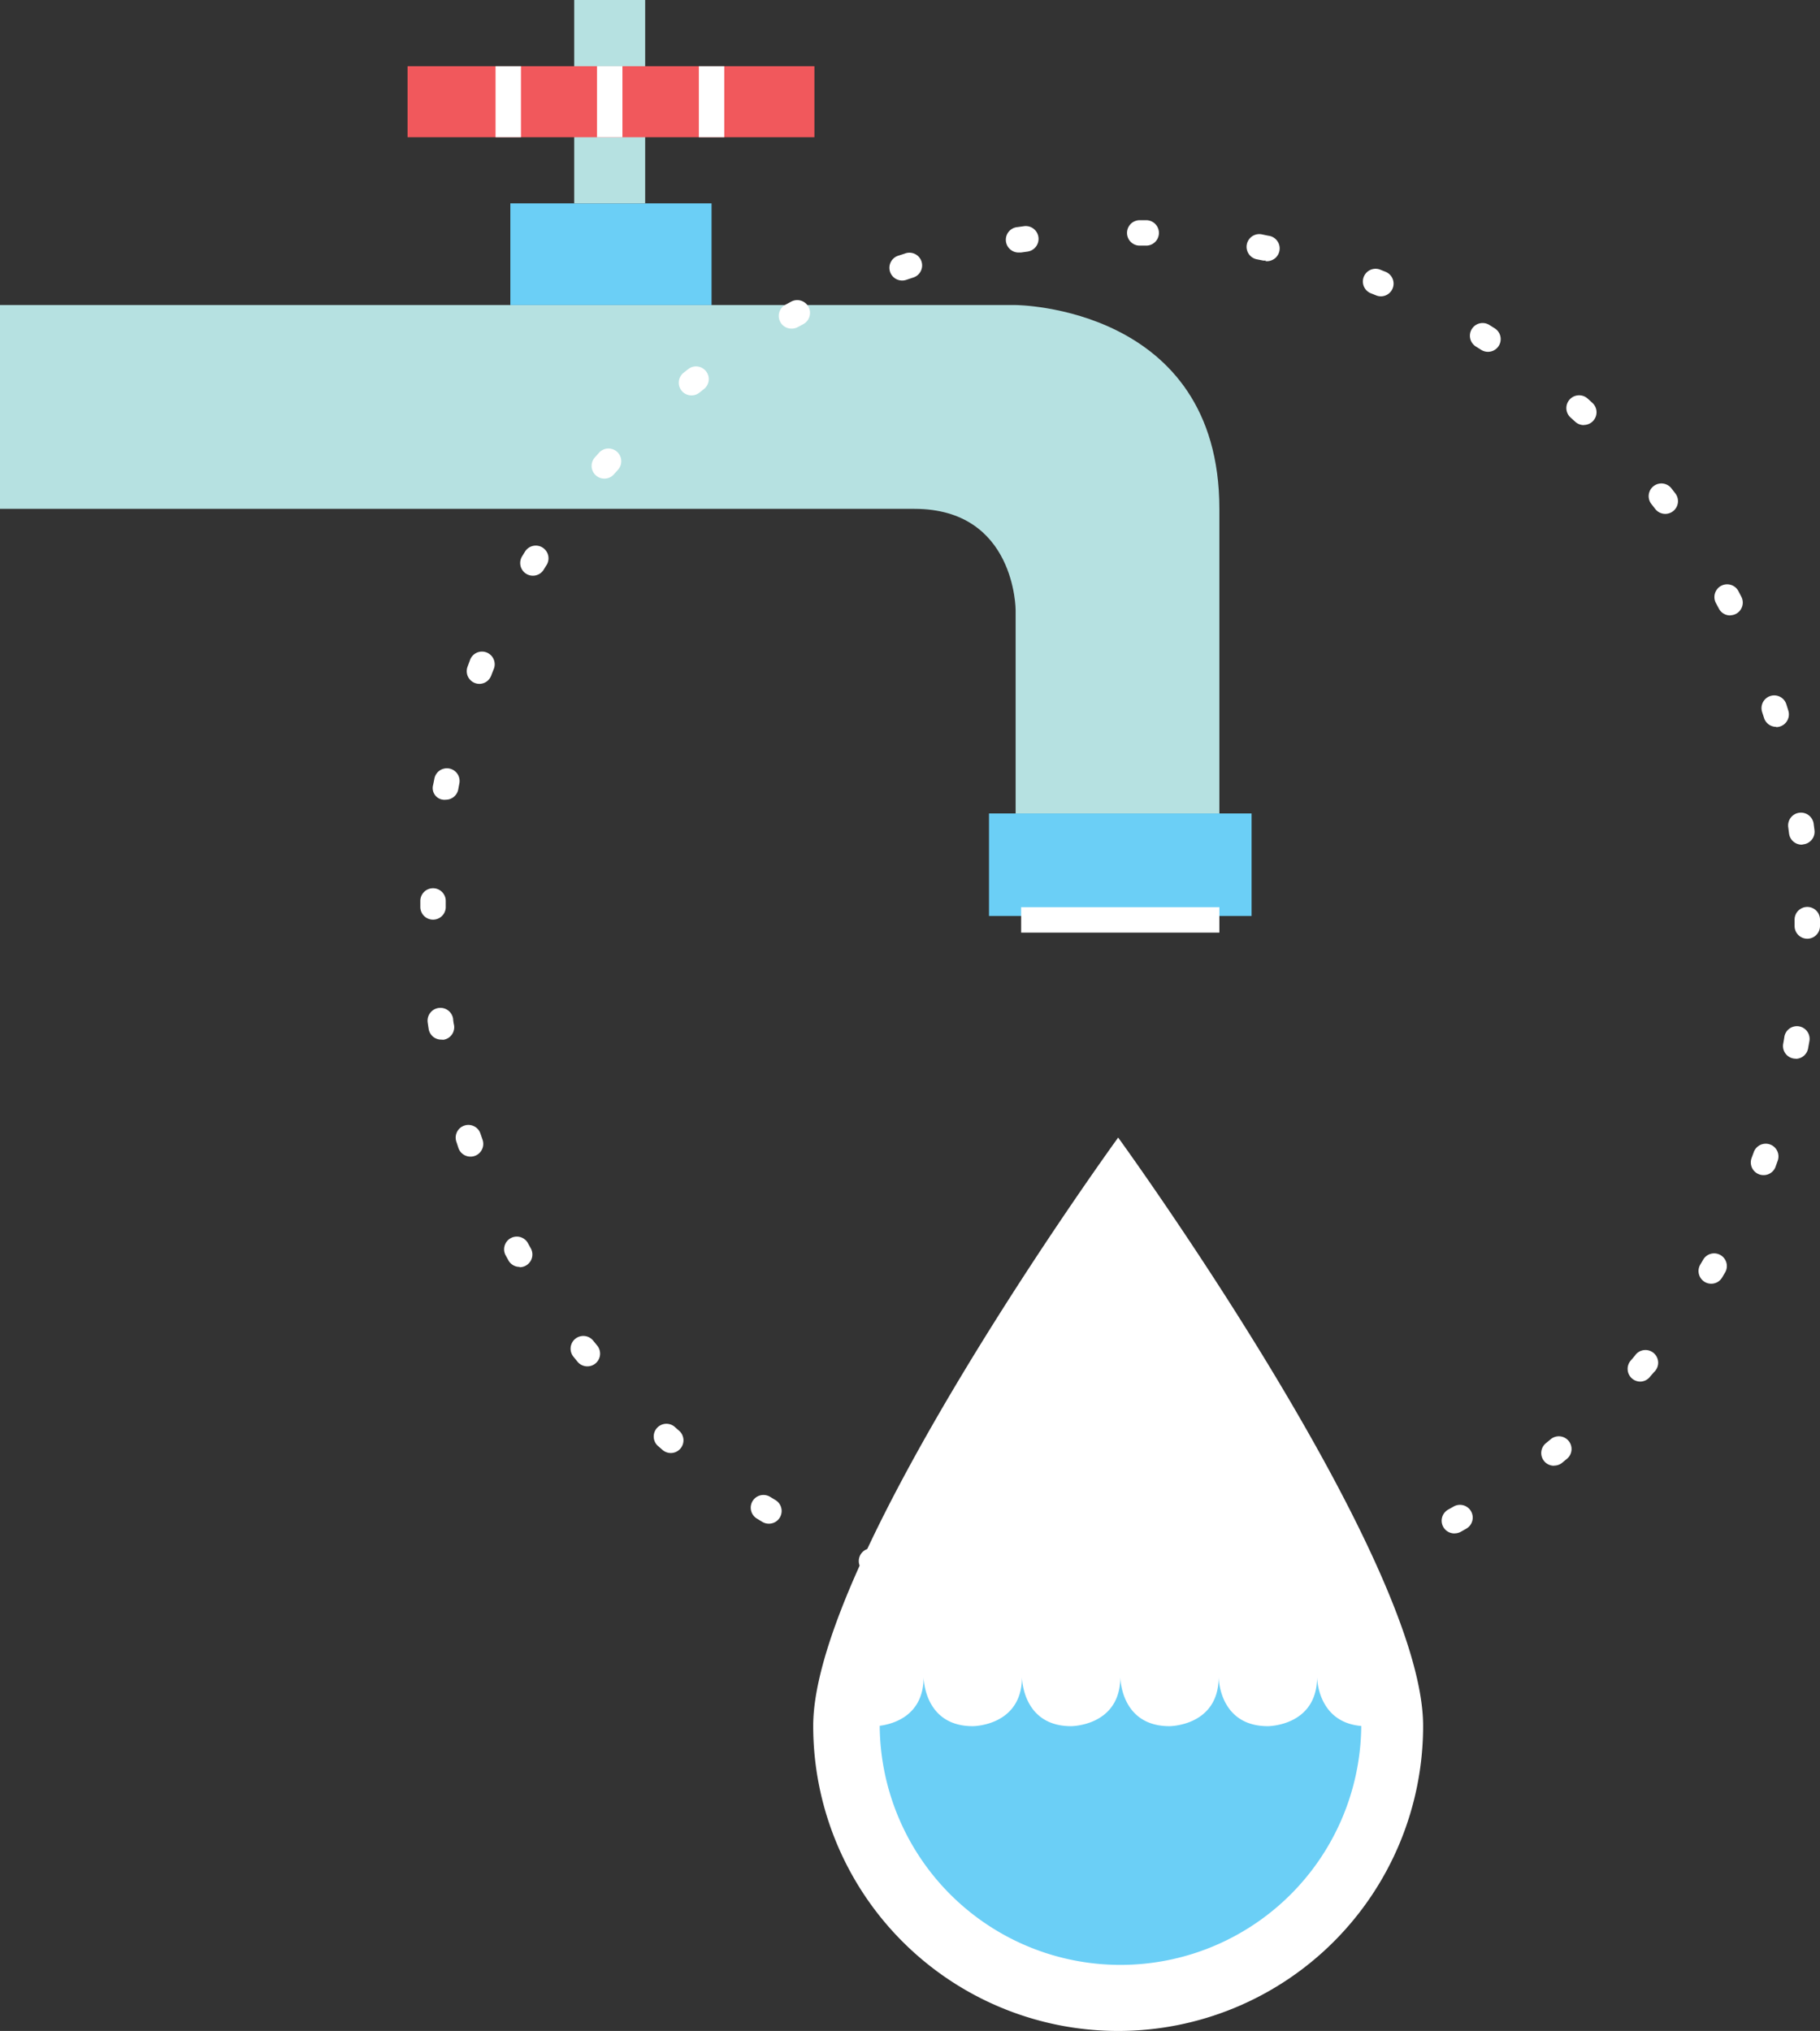 <svg xmlns="http://www.w3.org/2000/svg" viewBox="0 0 286.47 319.58"><rect x="0" y="0" width="286.47" height="319.58" fill="#333333" stroke="none"/><title>Depositphotos_65042273_03</title><g data-name="Layer 2"><g data-name="Layer 1"><g data-name="Layer 2"><g data-name="Layer 3"><path d="M0 48h159.86s32.07.14 32.07 32.07V128h-32.07V96s0-15.93-15.93-15.93H0z" fill="#b6e1e1"/><path fill="#6bcff6" d="M155.67 128H197v16.13h-41.33z"/><path fill="#6bcff6" d="M80.33 32H112v16H80.33z"/><path fill="#b6e1e1" d="M90.38 0h11.17v32H90.38z"/><path fill="#f1585c" d="M64.15 10.42h64.04v11.17H64.15z"/><path fill="#fff" d="M78 10.42h4v11.17h-4z"/><path fill="#fff" d="M93.97 10.42h4v11.17h-4z"/><path fill="#fff" d="M110 10.42h4v11.17h-4z"/><path d="M175.31 254.91h-1a2 2 0 1 1 .08-4h1a2 2 0 1 1 0 4zm17.92-1.31a2 2 0 1 1-.31-4l1-.16a2 2 0 1 1 .66 3.95l-1 .16zm-36.8-.51a2 2 0 0 1-.37 0l-1-.19a2 2 0 0 1 .57-4h.2l1 .18a2 2 0 0 1-.36 4zm55.22-4.09a2 2 0 0 1-.65-3.89l.92-.32a2 2 0 1 1 1.34 3.77l-1 .34a2 2 0 0 1-.61.1zm-73.5-1a2 2 0 0 1-.7-.13l-1-.37a2 2 0 0 1 1.45-3.73l.92.35a2 2 0 0 1-.71 3.87zm90.8-6.71a2 2 0 0 1-1-3.75l.85-.48a2 2 0 0 1 2 3.48l-.88.5a2 2 0 0 1-.92.24zM121 239.76a2 2 0 0 1-1-.28l-.87-.53a2 2 0 1 1 2.08-3.42l.84.51a2 2 0 0 1-1 3.72zm123.59-9.12a2 2 0 0 1-1.26-3.55l.75-.62a2 2 0 1 1 2.56 3.08l-.79.65a2 2 0 0 1-1.25.42zm-139-2a2 2 0 0 1-1.31-.49l-.77-.67a2 2 0 0 1 2.64-3l.74.65a2 2 0 0 1-1.31 3.51zm152.6-11.24a2 2 0 0 1-1.51-3.31l.64-.75a2 2 0 1 1 3 2.59l-.66.77a2 2 0 0 1-1.42.7zM92.44 215a2 2 0 0 1-1.55-.74l-.64-.79a2 2 0 1 1 3.13-2.5l.62.76a2 2 0 0 1-1.56 3.27zm176.9-13a2 2 0 0 1-1.72-3l.5-.85a2 2 0 0 1 3.46 2l-.52.88a2 2 0 0 1-1.72.97zm-187.55-2.65a2 2 0 0 1-1.75-1l-.49-.89a2 2 0 0 1 3.51-1.91l.47.85a2 2 0 0 1-1.74 3zm195.79-14.44a2 2 0 0 1-1.87-2.71l.34-.92a2 2 0 1 1 3.76 1.38l-.36 1a2 2 0 0 1-1.87 1.25zM74.05 182a2 2 0 0 1-1.89-1.35l-.33-1a2 2 0 1 1 3.79-1.28l.32.93a2 2 0 0 1-1.89 2.7zm208.63-15.41a2 2 0 0 1-2-2.37c.06-.32.12-.64.17-1a2 2 0 1 1 3.94.67l-.18 1a2 2 0 0 1-1.93 1.72zm-213.21-3a2 2 0 0 1-2-1.69q-.08-.51-.15-1a2 2 0 0 1 4-.58 6.38 6.38 0 0 0 .15 1 2 2 0 0 1-1.66 2.29zm215-15.88a2 2 0 0 1-2-2v-1a2 2 0 0 1 4 0v1a2 2 0 0 1-2 2zm-216.31-3a2 2 0 0 1-2-2v-1a2 2 0 1 1 4 .12v1a2 2 0 0 1-2 1.88zm215.44-11.8a2 2 0 0 1-2-1.75l-.13-1a2 2 0 0 1 4-.54l.13 1a2 2 0 0 1-1.73 2.24zm-213.42-7.07a1.85 1.85 0 0 1-2-2.35l.2-1a2 2 0 0 1 3.92.81l-.19 1a2 2 0 0 1-1.93 1.54zm209.39-11.47a2 2 0 0 1-1.91-1.4l-.3-.93a2 2 0 0 1 3.81-1.23l.31 1a2 2 0 0 1-1.91 2.6zm-204.11-6.76a2 2 0 0 1-1.86-2.72l.37-1a2 2 0 1 1 3.71 1.48l-.36.92a2 2 0 0 1-1.86 1.32zm196.87-10.77a2 2 0 0 1-1.78-1.08l-.46-.86a2 2 0 0 1 3.53-1.9l.47.9a2 2 0 0 1-1.77 2.92zM83.86 90.59a2 2 0 0 1-1.71-3l.53-.86a2 2 0 0 1 3.4 2.1l-.52.84a2 2 0 0 1-1.7.92zm178.26-9.73a2 2 0 0 1-1.59-.78l-.6-.77a2 2 0 1 1 3.15-2.47l.62.8a2 2 0 0 1-1.58 3.22zm-167-5.55A2 2 0 0 1 93.61 72l.67-.75a2 2 0 0 1 3 2.66l-.66.74a2 2 0 0 1-1.51.66zm154.18-8.42a2 2 0 0 1-1.35-.52l-.73-.66a2 2 0 0 1 2.67-3l.75.68a2 2 0 0 1-1.35 3.48zm-140.46-4.67a2 2 0 0 1-1.25-3.56l.8-.63a2 2 0 0 1 2.46 3.15l-.77.61a2 2 0 0 1-1.24.43zm125.37-6.86a2 2 0 0 1-1.07-.31l-.83-.52a2 2 0 1 1 2.11-3.4l.86.54a2 2 0 0 1-1.07 3.69zm-109.58-3.65a2 2 0 0 1-1-3.76l.89-.48a2 2 0 1 1 1.93 3.53l-.86.46a2 2 0 0 1-.96.25zm92.73-5.08a2 2 0 0 1-.76-.15l-.92-.37a2 2 0 0 1 1.48-3.71l.95.38a2 2 0 0 1-.76 3.85zM142 44.14a2 2 0 0 1-.63-3.9l1-.32a2 2 0 1 1 1.44 3.73l-.21.07-.93.31a2 2 0 0 1-.67.11zM199.23 41a2 2 0 0 1-.42 0l-1-.2a2 2 0 1 1 .81-3.92l1 .21a2 2 0 0 1-.42 4zm-38.76-1.27a2 2 0 0 1-.29-4l1-.14a2 2 0 0 1 .54 4l-1 .14zm19.94-1.08h-1.07a2 2 0 0 1 .11-4h1a2 2 0 1 1-.07 4z" fill="#fff"/><path d="M224 271.58c0-26.51-48-92.58-48-92.58s-48 66.07-48 92.58a48 48 0 0 0 96 0z" fill="#fff"/><path d="M207.31 263.88c0 7.74-7.74 7.74-7.74 7.74-7.75 0-7.75-7.74-7.75-7.74 0 7.74-7.74 7.74-7.74 7.74-7.74 0-7.74-7.74-7.74-7.74 0 7.74-7.74 7.74-7.74 7.74-7.74 0-7.74-7.74-7.74-7.74 0 7.74-7.74 7.74-7.74 7.74-7.74 0-7.74-7.74-7.74-7.74 0 6.17-4.91 7.42-6.91 7.68v.34a37.9 37.9 0 0 0 75.79 0v-.31c-6.95-.59-6.95-7.71-6.95-7.71z" fill="#6bcff6"/><path fill="#fff" d="M160.73 142.75h31.2v4h-31.2z"/></g></g></g></g></svg>